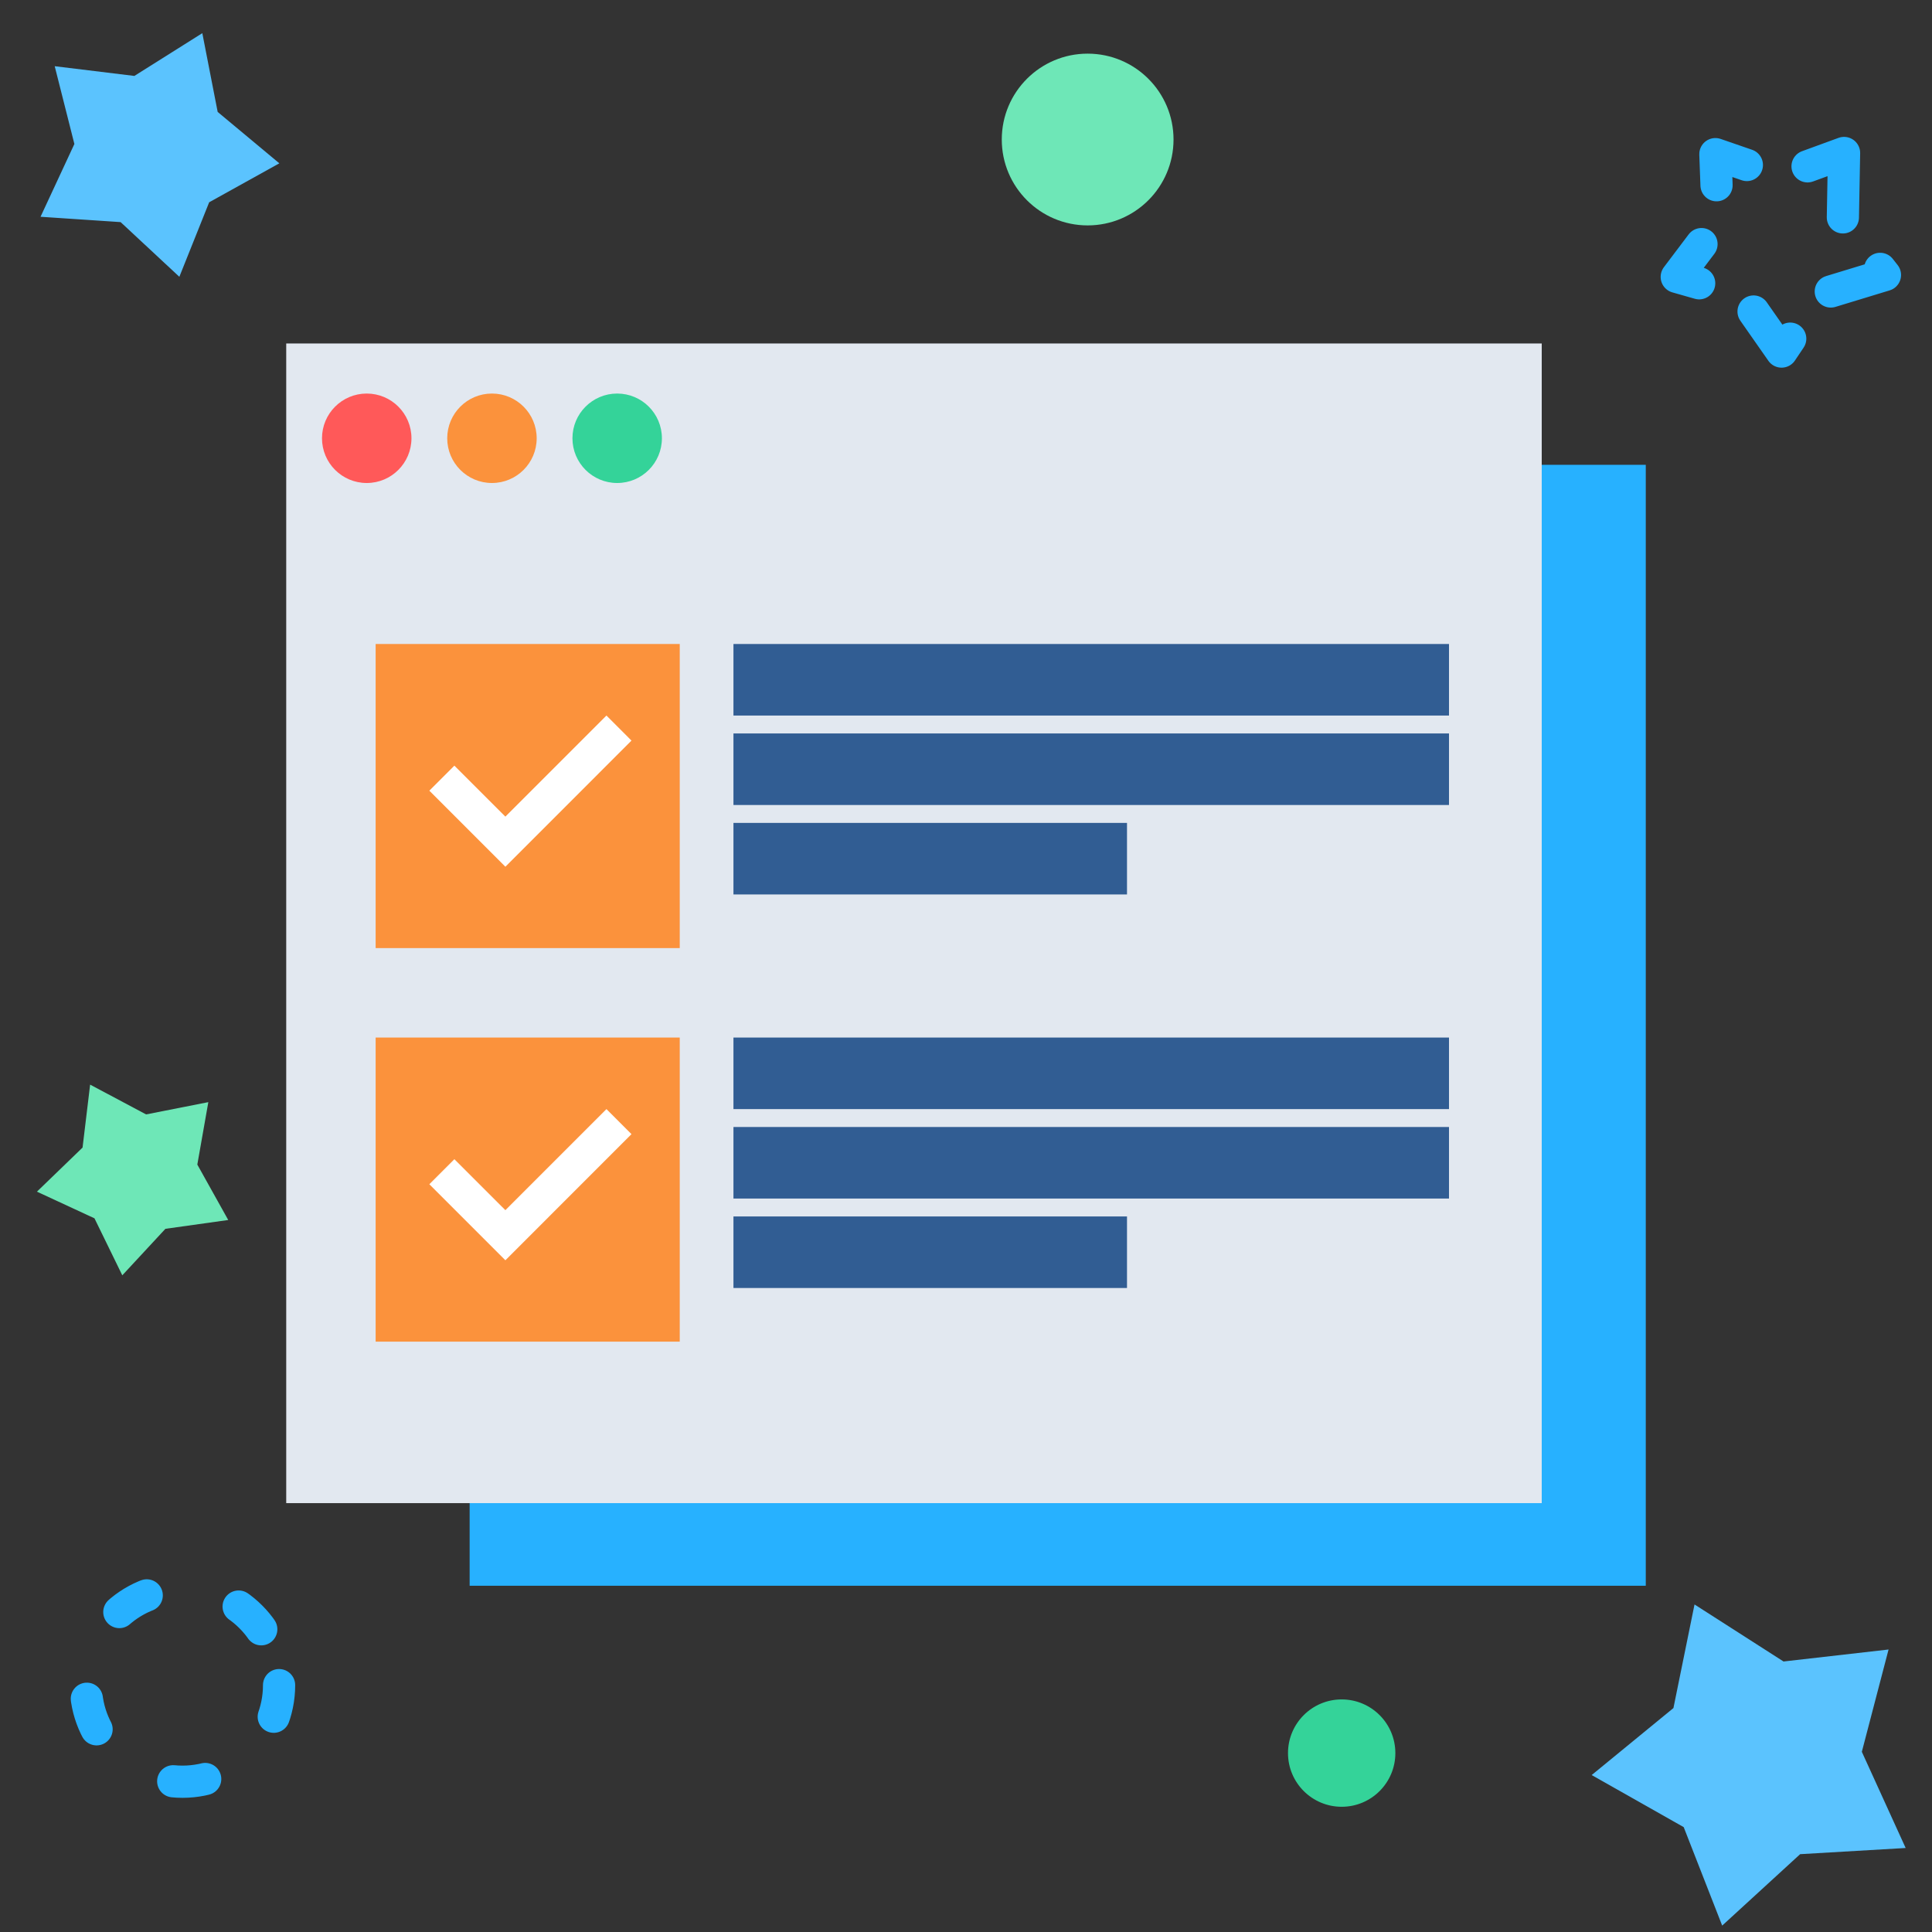 <svg width="60" height="60" viewBox="0 0 60 60" fill="none" xmlns="http://www.w3.org/2000/svg">
<rect x="0" y="0" width="60" height="60" fill="#333333" stroke="none"/>
<g clip-path="url(#clip0_7140_22272)">
<path d="M51.111 14.435H14.585V49.247H51.111V14.435Z" fill="#27B1FF"/>
<path d="M47.88 10.667H8.889V46.681H47.88V10.667Z" fill="#E2E8F0"/>
<path d="M57.269 4.751L57.23 6.871L58.539 8.54L56.51 9.158L55.328 10.918L54.113 9.18L52.073 8.599L53.351 6.906L53.273 4.787L55.278 5.479L57.269 4.751Z" stroke="#27B1FF" stroke-linecap="round" stroke-linejoin="round" stroke-dasharray="2 2"/>
<path d="M52.625 49.828L55.389 51.599L58.651 51.227L57.821 54.404L59.182 57.391L55.905 57.583L53.484 59.801L52.289 56.743L49.431 55.126L51.97 53.045L52.625 49.828Z" fill="#5BC3FE"/>
<path d="M6.283 1.03L6.76 3.476L8.675 5.072L6.496 6.282L5.57 8.596L3.746 6.898L1.259 6.732L2.31 4.472L1.699 2.056L4.173 2.358L6.283 1.03Z" fill="#5BC3FE"/>
<ellipse cx="5.667" cy="52.333" rx="3" ry="3" stroke="#27B1FF" stroke-linecap="round" stroke-dasharray="1 3"/>
<path d="M2.799 33.684L4.538 34.609L6.47 34.228L6.128 36.167L7.088 37.888L5.137 38.162L3.798 39.606L2.934 37.836L1.147 37.008L2.564 35.639L2.799 33.684Z" fill="#6EE7B7"/>
<ellipse cx="41.667" cy="54.444" rx="1.667" ry="1.667" fill="#34D399"/>
<ellipse cx="33.778" cy="4.333" rx="2.667" ry="2.667" fill="#6EE7B7"/>
<ellipse cx="19.167" cy="13.611" rx="1.389" ry="1.389" fill="#34D399"/>
<ellipse cx="15.278" cy="13.611" rx="1.389" ry="1.389" fill="#FB923C"/>
<ellipse cx="11.389" cy="13.611" rx="1.389" ry="1.389" fill="#FF5959"/>
<rect x="11.666" y="20" width="9.444" height="9.444" fill="#FB923C"/>
<rect x="22.778" y="20" width="22.222" height="2.222" fill="#315D93"/>
<rect x="22.778" y="32.222" width="22.222" height="2.222" fill="#315D93"/>
<rect x="22.778" y="22.778" width="22.222" height="2.222" fill="#315D93"/>
<rect x="22.778" y="35" width="22.222" height="2.222" fill="#315D93"/>
<rect x="22.778" y="25.556" width="12.222" height="2.222" fill="#315D93"/>
<rect x="22.778" y="37.778" width="12.222" height="2.222" fill="#315D93"/>
<rect x="11.666" y="32.222" width="9.444" height="9.444" fill="#FB923C"/>
<path d="M15.695 26.917L19.611 23L18.834 22.222L15.695 25.361L14.111 23.778L13.334 24.555L15.695 26.917Z" fill="white"/>
<path d="M15.695 39.139L19.611 35.222L18.834 34.444L15.695 37.583L14.111 36L13.334 36.778L15.695 39.139Z" fill="white"/>
</g>
<defs>
<clipPath id="clip0_7140_22272">
<rect width="60" height="60" fill="white"/>
</clipPath>
</defs>
</svg>
